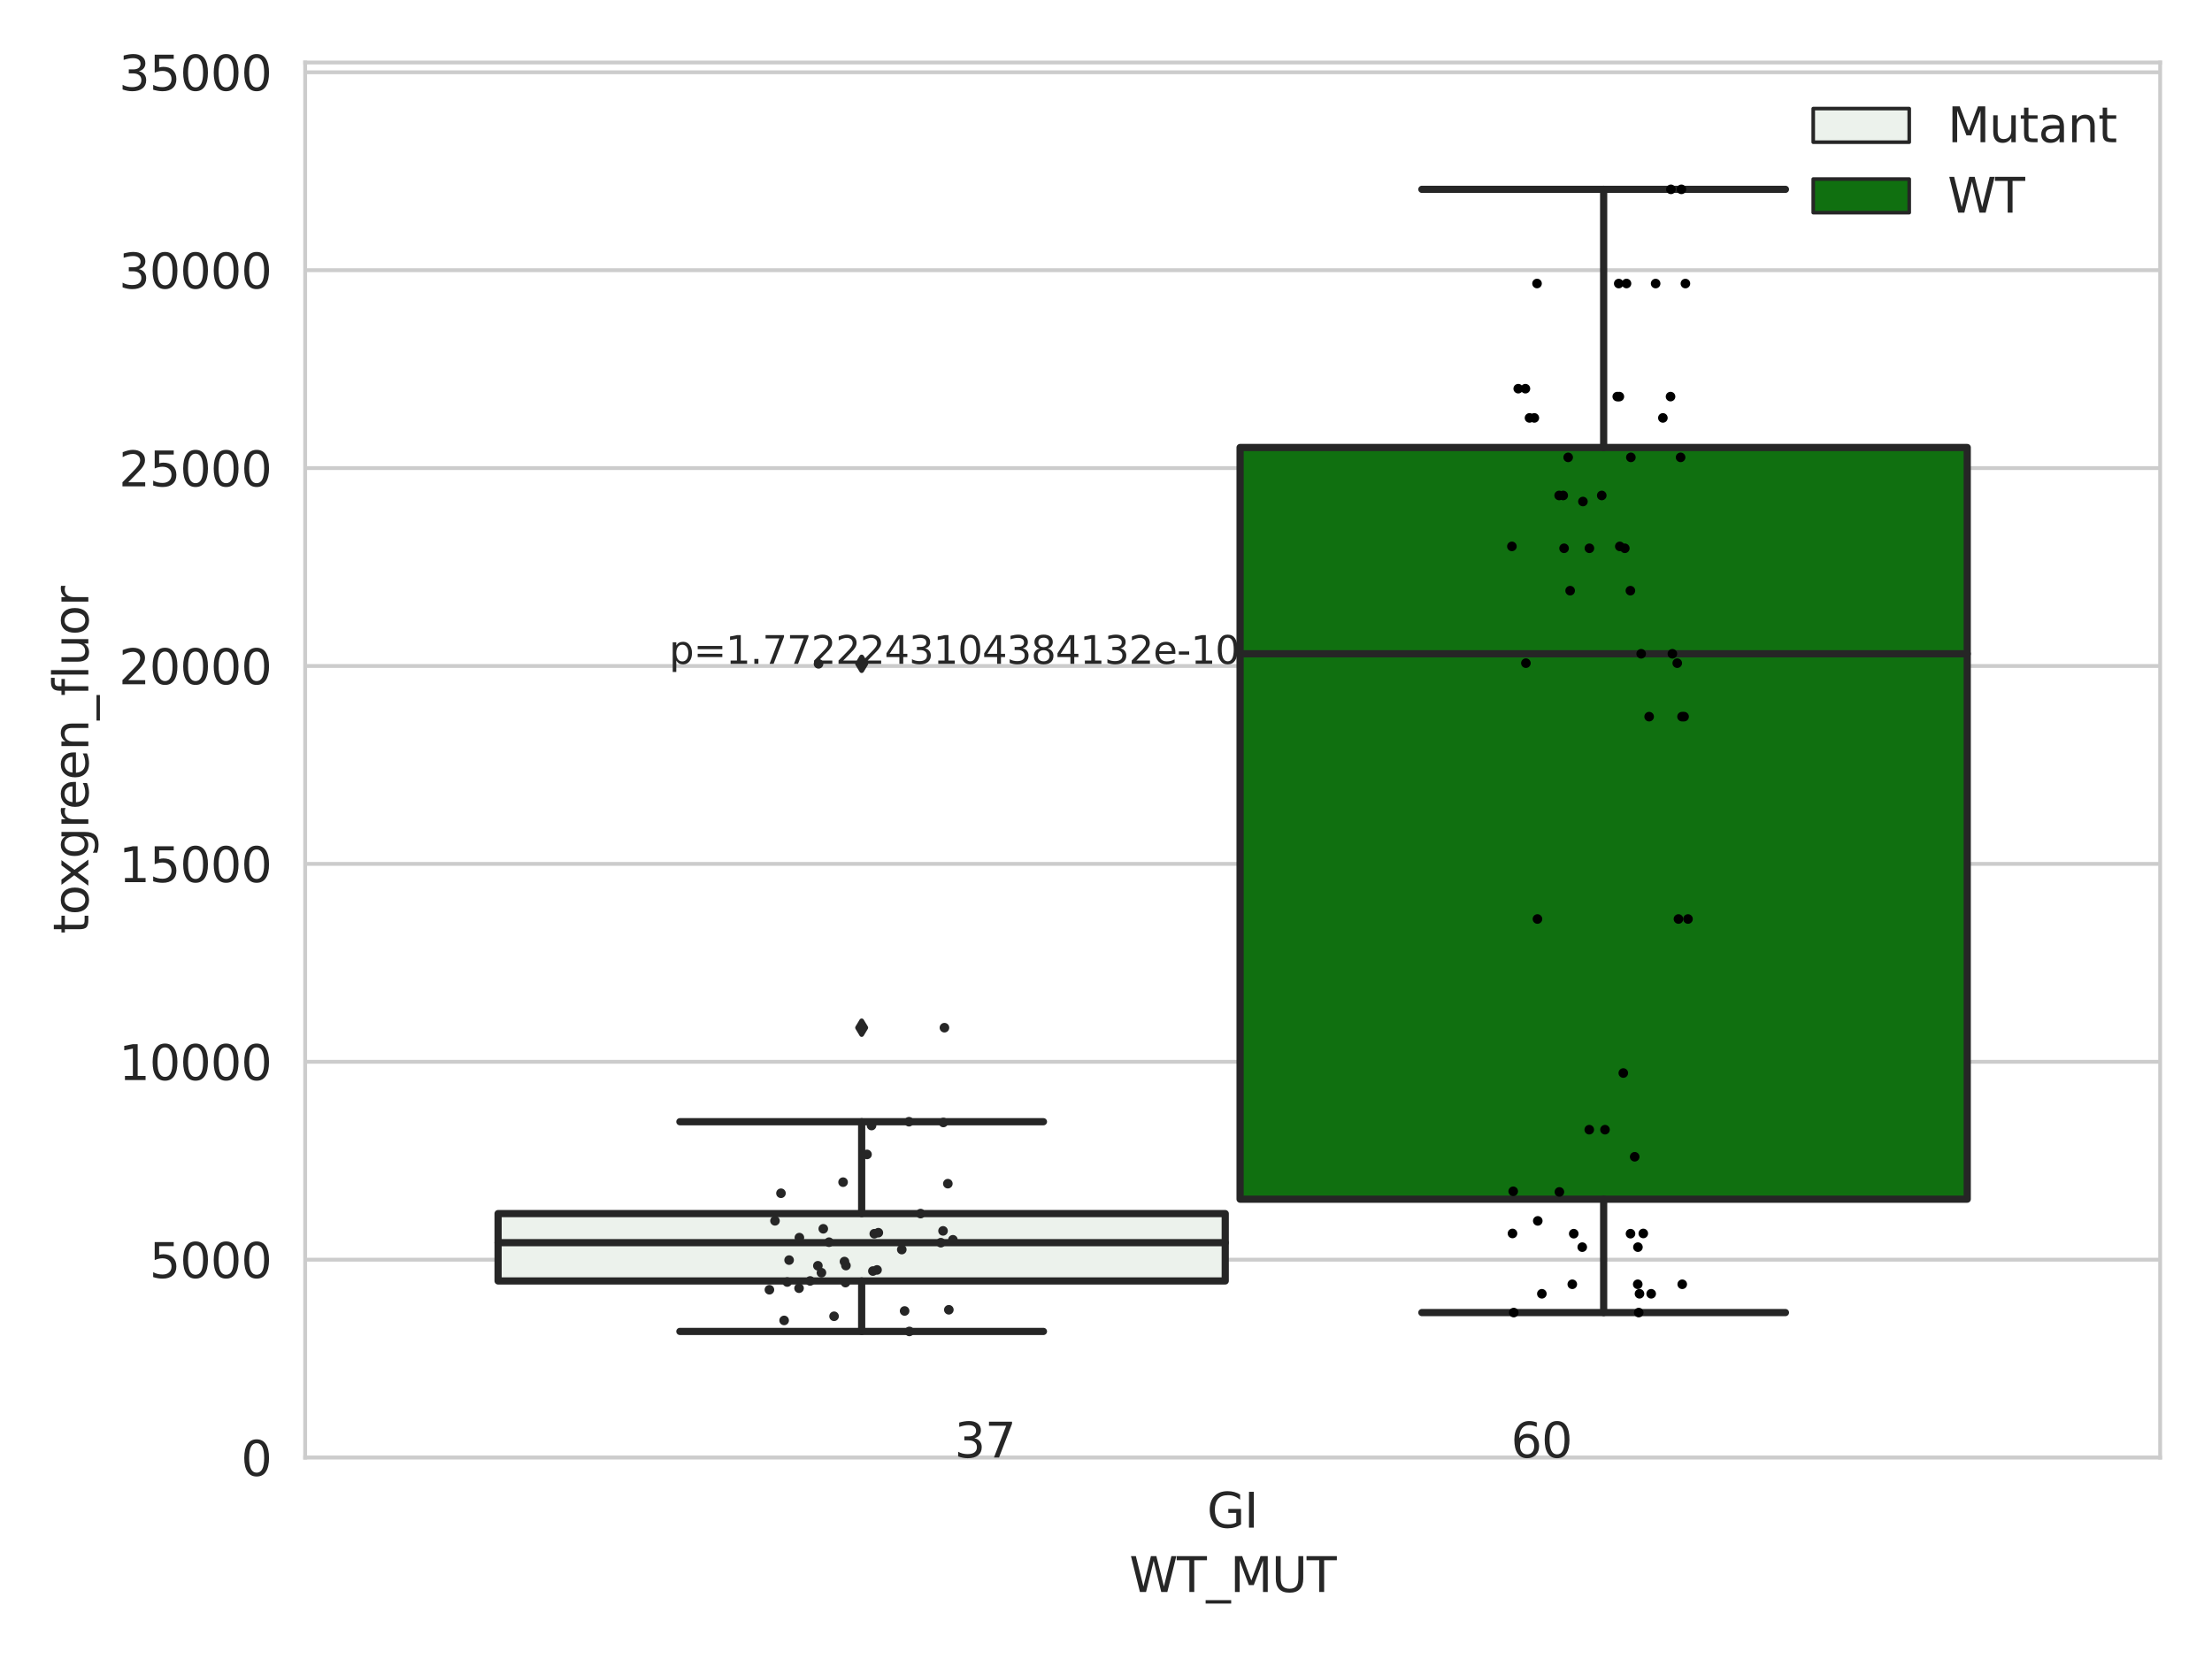 <?xml version="1.0" encoding="utf-8" standalone="no"?>
<!DOCTYPE svg PUBLIC "-//W3C//DTD SVG 1.1//EN"
  "http://www.w3.org/Graphics/SVG/1.1/DTD/svg11.dtd">
<svg xmlns:xlink="http://www.w3.org/1999/xlink" width="460.8pt" height="345.6pt" viewBox="0 0 460.8 345.6" xmlns="http://www.w3.org/2000/svg" version="1.1">
 <defs>
  <style type="text/css">*{stroke-linejoin: round; stroke-linecap: butt}</style>
 </defs>
 <g id="figure_1">
  <g id="patch_1">
   <path d="M 0 345.6 
L 460.8 345.6 
L 460.8 0 
L 0 0 
z
" style="fill: #ffffff"/>
  </g>
  <g id="axes_1">
   <g id="patch_2">
    <path d="M 63.571 303.64 
L 450 303.64 
L 450 13.022 
L 63.571 13.022 
z
" style="fill: #ffffff"/>
   </g>
   <g id="matplotlib.axis_1">
    <g id="xtick_1">
     <g id="text_1">
      <!-- GI -->
      <g style="fill: #262626" transform="translate(251.436 318.238)scale(0.1 -0.1)">
       <defs>
        <path id="DejaVuSans-47" d="M 3809 666 
L 3809 1919 
L 2778 1919 
L 2778 2438 
L 4434 2438 
L 4434 434 
Q 4069 175 3628 42 
Q 3188 -91 2688 -91 
Q 1594 -91 976 548 
Q 359 1188 359 2328 
Q 359 3472 976 4111 
Q 1594 4750 2688 4750 
Q 3144 4750 3555 4637 
Q 3966 4525 4313 4306 
L 4313 3634 
Q 3963 3931 3569 4081 
Q 3175 4231 2741 4231 
Q 1884 4231 1454 3753 
Q 1025 3275 1025 2328 
Q 1025 1384 1454 906 
Q 1884 428 2741 428 
Q 3075 428 3337 486 
Q 3600 544 3809 666 
z
" transform="scale(0.016)"/>
        <path id="DejaVuSans-49" d="M 628 4666 
L 1259 4666 
L 1259 0 
L 628 0 
L 628 4666 
z
" transform="scale(0.016)"/>
       </defs>
       <use xlink:href="#DejaVuSans-47"/>
       <use xlink:href="#DejaVuSans-49" x="77.49"/>
      </g>
     </g>
    </g>
    <g id="text_2">
     <!-- WT_MUT -->
     <g style="fill: #262626" transform="translate(235.261 331.638)scale(0.1 -0.1)">
      <defs>
       <path id="DejaVuSans-57" d="M 213 4666 
L 850 4666 
L 1831 722 
L 2809 4666 
L 3519 4666 
L 4500 722 
L 5478 4666 
L 6119 4666 
L 4947 0 
L 4153 0 
L 3169 4050 
L 2175 0 
L 1381 0 
L 213 4666 
z
" transform="scale(0.016)"/>
       <path id="DejaVuSans-54" d="M -19 4666 
L 3928 4666 
L 3928 4134 
L 2272 4134 
L 2272 0 
L 1638 0 
L 1638 4134 
L -19 4134 
L -19 4666 
z
" transform="scale(0.016)"/>
       <path id="DejaVuSans-5f" d="M 3263 -1063 
L 3263 -1509 
L -63 -1509 
L -63 -1063 
L 3263 -1063 
z
" transform="scale(0.016)"/>
       <path id="DejaVuSans-4d" d="M 628 4666 
L 1569 4666 
L 2759 1491 
L 3956 4666 
L 4897 4666 
L 4897 0 
L 4281 0 
L 4281 4097 
L 3078 897 
L 2444 897 
L 1241 4097 
L 1241 0 
L 628 0 
L 628 4666 
z
" transform="scale(0.016)"/>
       <path id="DejaVuSans-55" d="M 556 4666 
L 1191 4666 
L 1191 1831 
Q 1191 1081 1462 751 
Q 1734 422 2344 422 
Q 2950 422 3222 751 
Q 3494 1081 3494 1831 
L 3494 4666 
L 4128 4666 
L 4128 1753 
Q 4128 841 3676 375 
Q 3225 -91 2344 -91 
Q 1459 -91 1007 375 
Q 556 841 556 1753 
L 556 4666 
z
" transform="scale(0.016)"/>
      </defs>
      <use xlink:href="#DejaVuSans-57"/>
      <use xlink:href="#DejaVuSans-54" x="98.877"/>
      <use xlink:href="#DejaVuSans-5f" x="159.961"/>
      <use xlink:href="#DejaVuSans-4d" x="209.961"/>
      <use xlink:href="#DejaVuSans-55" x="296.24"/>
      <use xlink:href="#DejaVuSans-54" x="369.434"/>
     </g>
    </g>
   </g>
   <g id="matplotlib.axis_2">
    <g id="ytick_1">
     <g id="line2d_1">
      <path d="M 63.571 303.64 
L 450 303.64 
" clip-path="url(#p2f2315b48a)" style="fill: none; stroke: #cccccc; stroke-width: 0.8; stroke-linecap: round"/>
     </g>
     <g id="text_3">
      <!-- 0 -->
      <g style="fill: #262626" transform="translate(50.209 307.439)scale(0.1 -0.1)">
       <defs>
        <path id="DejaVuSans-30" d="M 2034 4250 
Q 1547 4250 1301 3770 
Q 1056 3291 1056 2328 
Q 1056 1369 1301 889 
Q 1547 409 2034 409 
Q 2525 409 2770 889 
Q 3016 1369 3016 2328 
Q 3016 3291 2770 3770 
Q 2525 4250 2034 4250 
z
M 2034 4750 
Q 2819 4750 3233 4129 
Q 3647 3509 3647 2328 
Q 3647 1150 3233 529 
Q 2819 -91 2034 -91 
Q 1250 -91 836 529 
Q 422 1150 422 2328 
Q 422 3509 836 4129 
Q 1250 4750 2034 4750 
z
" transform="scale(0.016)"/>
       </defs>
       <use xlink:href="#DejaVuSans-30"/>
      </g>
     </g>
    </g>
    <g id="ytick_2">
     <g id="line2d_2">
      <path d="M 63.571 262.414 
L 450 262.414 
" clip-path="url(#p2f2315b48a)" style="fill: none; stroke: #cccccc; stroke-width: 0.8; stroke-linecap: round"/>
     </g>
     <g id="text_4">
      <!-- 5000 -->
      <g style="fill: #262626" transform="translate(31.121 266.214)scale(0.1 -0.1)">
       <defs>
        <path id="DejaVuSans-35" d="M 691 4666 
L 3169 4666 
L 3169 4134 
L 1269 4134 
L 1269 2991 
Q 1406 3038 1543 3061 
Q 1681 3084 1819 3084 
Q 2600 3084 3056 2656 
Q 3513 2228 3513 1497 
Q 3513 744 3044 326 
Q 2575 -91 1722 -91 
Q 1428 -91 1123 -41 
Q 819 9 494 109 
L 494 744 
Q 775 591 1075 516 
Q 1375 441 1709 441 
Q 2250 441 2565 725 
Q 2881 1009 2881 1497 
Q 2881 1984 2565 2268 
Q 2250 2553 1709 2553 
Q 1456 2553 1204 2497 
Q 953 2441 691 2322 
L 691 4666 
z
" transform="scale(0.016)"/>
       </defs>
       <use xlink:href="#DejaVuSans-35"/>
       <use xlink:href="#DejaVuSans-30" x="63.623"/>
       <use xlink:href="#DejaVuSans-30" x="127.246"/>
       <use xlink:href="#DejaVuSans-30" x="190.869"/>
      </g>
     </g>
    </g>
    <g id="ytick_3">
     <g id="line2d_3">
      <path d="M 63.571 221.189 
L 450 221.189 
" clip-path="url(#p2f2315b48a)" style="fill: none; stroke: #cccccc; stroke-width: 0.8; stroke-linecap: round"/>
     </g>
     <g id="text_5">
      <!-- 10000 -->
      <g style="fill: #262626" transform="translate(24.759 224.988)scale(0.1 -0.1)">
       <defs>
        <path id="DejaVuSans-31" d="M 794 531 
L 1825 531 
L 1825 4091 
L 703 3866 
L 703 4441 
L 1819 4666 
L 2450 4666 
L 2450 531 
L 3481 531 
L 3481 0 
L 794 0 
L 794 531 
z
" transform="scale(0.016)"/>
       </defs>
       <use xlink:href="#DejaVuSans-31"/>
       <use xlink:href="#DejaVuSans-30" x="63.623"/>
       <use xlink:href="#DejaVuSans-30" x="127.246"/>
       <use xlink:href="#DejaVuSans-30" x="190.869"/>
       <use xlink:href="#DejaVuSans-30" x="254.492"/>
      </g>
     </g>
    </g>
    <g id="ytick_4">
     <g id="line2d_4">
      <path d="M 63.571 179.963 
L 450 179.963 
" clip-path="url(#p2f2315b48a)" style="fill: none; stroke: #cccccc; stroke-width: 0.8; stroke-linecap: round"/>
     </g>
     <g id="text_6">
      <!-- 15000 -->
      <g style="fill: #262626" transform="translate(24.759 183.762)scale(0.1 -0.1)">
       <use xlink:href="#DejaVuSans-31"/>
       <use xlink:href="#DejaVuSans-35" x="63.623"/>
       <use xlink:href="#DejaVuSans-30" x="127.246"/>
       <use xlink:href="#DejaVuSans-30" x="190.869"/>
       <use xlink:href="#DejaVuSans-30" x="254.492"/>
      </g>
     </g>
    </g>
    <g id="ytick_5">
     <g id="line2d_5">
      <path d="M 63.571 138.738 
L 450 138.738 
" clip-path="url(#p2f2315b48a)" style="fill: none; stroke: #cccccc; stroke-width: 0.8; stroke-linecap: round"/>
     </g>
     <g id="text_7">
      <!-- 20000 -->
      <g style="fill: #262626" transform="translate(24.759 142.537)scale(0.1 -0.1)">
       <defs>
        <path id="DejaVuSans-32" d="M 1228 531 
L 3431 531 
L 3431 0 
L 469 0 
L 469 531 
Q 828 903 1448 1529 
Q 2069 2156 2228 2338 
Q 2531 2678 2651 2914 
Q 2772 3150 2772 3378 
Q 2772 3750 2511 3984 
Q 2250 4219 1831 4219 
Q 1534 4219 1204 4116 
Q 875 4013 500 3803 
L 500 4441 
Q 881 4594 1212 4672 
Q 1544 4750 1819 4750 
Q 2544 4750 2975 4387 
Q 3406 4025 3406 3419 
Q 3406 3131 3298 2873 
Q 3191 2616 2906 2266 
Q 2828 2175 2409 1742 
Q 1991 1309 1228 531 
z
" transform="scale(0.016)"/>
       </defs>
       <use xlink:href="#DejaVuSans-32"/>
       <use xlink:href="#DejaVuSans-30" x="63.623"/>
       <use xlink:href="#DejaVuSans-30" x="127.246"/>
       <use xlink:href="#DejaVuSans-30" x="190.869"/>
       <use xlink:href="#DejaVuSans-30" x="254.492"/>
      </g>
     </g>
    </g>
    <g id="ytick_6">
     <g id="line2d_6">
      <path d="M 63.571 97.512 
L 450 97.512 
" clip-path="url(#p2f2315b48a)" style="fill: none; stroke: #cccccc; stroke-width: 0.8; stroke-linecap: round"/>
     </g>
     <g id="text_8">
      <!-- 25000 -->
      <g style="fill: #262626" transform="translate(24.759 101.311)scale(0.1 -0.1)">
       <use xlink:href="#DejaVuSans-32"/>
       <use xlink:href="#DejaVuSans-35" x="63.623"/>
       <use xlink:href="#DejaVuSans-30" x="127.246"/>
       <use xlink:href="#DejaVuSans-30" x="190.869"/>
       <use xlink:href="#DejaVuSans-30" x="254.492"/>
      </g>
     </g>
    </g>
    <g id="ytick_7">
     <g id="line2d_7">
      <path d="M 63.571 56.286 
L 450 56.286 
" clip-path="url(#p2f2315b48a)" style="fill: none; stroke: #cccccc; stroke-width: 0.8; stroke-linecap: round"/>
     </g>
     <g id="text_9">
      <!-- 30000 -->
      <g style="fill: #262626" transform="translate(24.759 60.085)scale(0.1 -0.1)">
       <defs>
        <path id="DejaVuSans-33" d="M 2597 2516 
Q 3050 2419 3304 2112 
Q 3559 1806 3559 1356 
Q 3559 666 3084 287 
Q 2609 -91 1734 -91 
Q 1441 -91 1130 -33 
Q 819 25 488 141 
L 488 750 
Q 750 597 1062 519 
Q 1375 441 1716 441 
Q 2309 441 2620 675 
Q 2931 909 2931 1356 
Q 2931 1769 2642 2001 
Q 2353 2234 1838 2234 
L 1294 2234 
L 1294 2753 
L 1863 2753 
Q 2328 2753 2575 2939 
Q 2822 3125 2822 3475 
Q 2822 3834 2567 4026 
Q 2313 4219 1838 4219 
Q 1578 4219 1281 4162 
Q 984 4106 628 3988 
L 628 4550 
Q 988 4650 1302 4700 
Q 1616 4750 1894 4750 
Q 2613 4750 3031 4423 
Q 3450 4097 3450 3541 
Q 3450 3153 3228 2886 
Q 3006 2619 2597 2516 
z
" transform="scale(0.016)"/>
       </defs>
       <use xlink:href="#DejaVuSans-33"/>
       <use xlink:href="#DejaVuSans-30" x="63.623"/>
       <use xlink:href="#DejaVuSans-30" x="127.246"/>
       <use xlink:href="#DejaVuSans-30" x="190.869"/>
       <use xlink:href="#DejaVuSans-30" x="254.492"/>
      </g>
     </g>
    </g>
    <g id="ytick_8">
     <g id="line2d_8">
      <path d="M 63.571 15.061 
L 450 15.061 
" clip-path="url(#p2f2315b48a)" style="fill: none; stroke: #cccccc; stroke-width: 0.8; stroke-linecap: round"/>
     </g>
     <g id="text_10">
      <!-- 35000 -->
      <g style="fill: #262626" transform="translate(24.759 18.86)scale(0.1 -0.1)">
       <use xlink:href="#DejaVuSans-33"/>
       <use xlink:href="#DejaVuSans-35" x="63.623"/>
       <use xlink:href="#DejaVuSans-30" x="127.246"/>
       <use xlink:href="#DejaVuSans-30" x="190.869"/>
       <use xlink:href="#DejaVuSans-30" x="254.492"/>
      </g>
     </g>
    </g>
    <g id="text_11">
     <!-- toxgreen_fluor -->
     <g style="fill: #262626" transform="translate(18.401 194.526)rotate(-90)scale(0.1 -0.1)">
      <defs>
       <path id="DejaVuSans-74" d="M 1172 4494 
L 1172 3500 
L 2356 3500 
L 2356 3053 
L 1172 3053 
L 1172 1153 
Q 1172 725 1289 603 
Q 1406 481 1766 481 
L 2356 481 
L 2356 0 
L 1766 0 
Q 1100 0 847 248 
Q 594 497 594 1153 
L 594 3053 
L 172 3053 
L 172 3500 
L 594 3500 
L 594 4494 
L 1172 4494 
z
" transform="scale(0.016)"/>
       <path id="DejaVuSans-6f" d="M 1959 3097 
Q 1497 3097 1228 2736 
Q 959 2375 959 1747 
Q 959 1119 1226 758 
Q 1494 397 1959 397 
Q 2419 397 2687 759 
Q 2956 1122 2956 1747 
Q 2956 2369 2687 2733 
Q 2419 3097 1959 3097 
z
M 1959 3584 
Q 2709 3584 3137 3096 
Q 3566 2609 3566 1747 
Q 3566 888 3137 398 
Q 2709 -91 1959 -91 
Q 1206 -91 779 398 
Q 353 888 353 1747 
Q 353 2609 779 3096 
Q 1206 3584 1959 3584 
z
" transform="scale(0.016)"/>
       <path id="DejaVuSans-78" d="M 3513 3500 
L 2247 1797 
L 3578 0 
L 2900 0 
L 1881 1375 
L 863 0 
L 184 0 
L 1544 1831 
L 300 3500 
L 978 3500 
L 1906 2253 
L 2834 3500 
L 3513 3500 
z
" transform="scale(0.016)"/>
       <path id="DejaVuSans-67" d="M 2906 1791 
Q 2906 2416 2648 2759 
Q 2391 3103 1925 3103 
Q 1463 3103 1205 2759 
Q 947 2416 947 1791 
Q 947 1169 1205 825 
Q 1463 481 1925 481 
Q 2391 481 2648 825 
Q 2906 1169 2906 1791 
z
M 3481 434 
Q 3481 -459 3084 -895 
Q 2688 -1331 1869 -1331 
Q 1566 -1331 1297 -1286 
Q 1028 -1241 775 -1147 
L 775 -588 
Q 1028 -725 1275 -790 
Q 1522 -856 1778 -856 
Q 2344 -856 2625 -561 
Q 2906 -266 2906 331 
L 2906 616 
Q 2728 306 2450 153 
Q 2172 0 1784 0 
Q 1141 0 747 490 
Q 353 981 353 1791 
Q 353 2603 747 3093 
Q 1141 3584 1784 3584 
Q 2172 3584 2450 3431 
Q 2728 3278 2906 2969 
L 2906 3500 
L 3481 3500 
L 3481 434 
z
" transform="scale(0.016)"/>
       <path id="DejaVuSans-72" d="M 2631 2963 
Q 2534 3019 2420 3045 
Q 2306 3072 2169 3072 
Q 1681 3072 1420 2755 
Q 1159 2438 1159 1844 
L 1159 0 
L 581 0 
L 581 3500 
L 1159 3500 
L 1159 2956 
Q 1341 3275 1631 3429 
Q 1922 3584 2338 3584 
Q 2397 3584 2469 3576 
Q 2541 3569 2628 3553 
L 2631 2963 
z
" transform="scale(0.016)"/>
       <path id="DejaVuSans-65" d="M 3597 1894 
L 3597 1613 
L 953 1613 
Q 991 1019 1311 708 
Q 1631 397 2203 397 
Q 2534 397 2845 478 
Q 3156 559 3463 722 
L 3463 178 
Q 3153 47 2828 -22 
Q 2503 -91 2169 -91 
Q 1331 -91 842 396 
Q 353 884 353 1716 
Q 353 2575 817 3079 
Q 1281 3584 2069 3584 
Q 2775 3584 3186 3129 
Q 3597 2675 3597 1894 
z
M 3022 2063 
Q 3016 2534 2758 2815 
Q 2500 3097 2075 3097 
Q 1594 3097 1305 2825 
Q 1016 2553 972 2059 
L 3022 2063 
z
" transform="scale(0.016)"/>
       <path id="DejaVuSans-6e" d="M 3513 2113 
L 3513 0 
L 2938 0 
L 2938 2094 
Q 2938 2591 2744 2837 
Q 2550 3084 2163 3084 
Q 1697 3084 1428 2787 
Q 1159 2491 1159 1978 
L 1159 0 
L 581 0 
L 581 3500 
L 1159 3500 
L 1159 2956 
Q 1366 3272 1645 3428 
Q 1925 3584 2291 3584 
Q 2894 3584 3203 3211 
Q 3513 2838 3513 2113 
z
" transform="scale(0.016)"/>
       <path id="DejaVuSans-66" d="M 2375 4863 
L 2375 4384 
L 1825 4384 
Q 1516 4384 1395 4259 
Q 1275 4134 1275 3809 
L 1275 3500 
L 2222 3500 
L 2222 3053 
L 1275 3053 
L 1275 0 
L 697 0 
L 697 3053 
L 147 3053 
L 147 3500 
L 697 3500 
L 697 3744 
Q 697 4328 969 4595 
Q 1241 4863 1831 4863 
L 2375 4863 
z
" transform="scale(0.016)"/>
       <path id="DejaVuSans-6c" d="M 603 4863 
L 1178 4863 
L 1178 0 
L 603 0 
L 603 4863 
z
" transform="scale(0.016)"/>
       <path id="DejaVuSans-75" d="M 544 1381 
L 544 3500 
L 1119 3500 
L 1119 1403 
Q 1119 906 1312 657 
Q 1506 409 1894 409 
Q 2359 409 2629 706 
Q 2900 1003 2900 1516 
L 2900 3500 
L 3475 3500 
L 3475 0 
L 2900 0 
L 2900 538 
Q 2691 219 2414 64 
Q 2138 -91 1772 -91 
Q 1169 -91 856 284 
Q 544 659 544 1381 
z
M 1991 3584 
L 1991 3584 
z
" transform="scale(0.016)"/>
      </defs>
      <use xlink:href="#DejaVuSans-74"/>
      <use xlink:href="#DejaVuSans-6f" x="39.209"/>
      <use xlink:href="#DejaVuSans-78" x="97.266"/>
      <use xlink:href="#DejaVuSans-67" x="156.445"/>
      <use xlink:href="#DejaVuSans-72" x="219.922"/>
      <use xlink:href="#DejaVuSans-65" x="258.785"/>
      <use xlink:href="#DejaVuSans-65" x="320.309"/>
      <use xlink:href="#DejaVuSans-6e" x="381.832"/>
      <use xlink:href="#DejaVuSans-5f" x="445.211"/>
      <use xlink:href="#DejaVuSans-66" x="495.211"/>
      <use xlink:href="#DejaVuSans-6c" x="530.416"/>
      <use xlink:href="#DejaVuSans-75" x="558.199"/>
      <use xlink:href="#DejaVuSans-6f" x="621.578"/>
      <use xlink:href="#DejaVuSans-72" x="682.76"/>
     </g>
    </g>
   </g>
   <g id="patch_3">
    <path d="M 103.76 266.843 
L 255.24 266.843 
L 255.24 252.816 
L 103.76 252.816 
L 103.76 266.843 
z
" clip-path="url(#p2f2315b48a)" style="fill: #ecf2ec; stroke: #262626; stroke-width: 1.5; stroke-linejoin: miter"/>
   </g>
   <g id="patch_4">
    <path d="M 258.331 249.81 
L 409.811 249.81 
L 409.811 93.221 
L 258.331 93.221 
L 258.331 249.81 
z
" clip-path="url(#p2f2315b48a)" style="fill: #107010; stroke: #262626; stroke-width: 1.5; stroke-linejoin: miter"/>
   </g>
   <g id="patch_5">
    <path d="M 256.786 303.64 
L 256.786 303.64 
L 256.786 303.64 
L 256.786 303.64 
z
" clip-path="url(#p2f2315b48a)" style="fill: #ecf2ec; stroke: #262626; stroke-width: 0.75; stroke-linejoin: miter"/>
   </g>
   <g id="patch_6">
    <path d="M 256.786 303.64 
L 256.786 303.64 
L 256.786 303.64 
L 256.786 303.64 
z
" clip-path="url(#p2f2315b48a)" style="fill: #107010; stroke: #262626; stroke-width: 0.75; stroke-linejoin: miter"/>
   </g>
   <g id="PathCollection_1"/>
   <g id="PathCollection_2"/>
   <g id="line2d_9">
    <path d="M 179.5 266.843 
L 179.5 277.363 
" clip-path="url(#p2f2315b48a)" style="fill: none; stroke: #262626; stroke-width: 1.5; stroke-linecap: round"/>
   </g>
   <g id="line2d_10">
    <path d="M 179.5 252.816 
L 179.5 233.675 
" clip-path="url(#p2f2315b48a)" style="fill: none; stroke: #262626; stroke-width: 1.5; stroke-linecap: round"/>
   </g>
   <g id="line2d_11">
    <path d="M 141.63 277.363 
L 217.37 277.363 
" clip-path="url(#p2f2315b48a)" style="fill: none; stroke: #262626; stroke-width: 1.5; stroke-linecap: round"/>
   </g>
   <g id="line2d_12">
    <path d="M 141.63 233.675 
L 217.37 233.675 
" clip-path="url(#p2f2315b48a)" style="fill: none; stroke: #262626; stroke-width: 1.5; stroke-linecap: round"/>
   </g>
   <g id="line2d_13">
    <defs>
     <path id="mf0d1176be3" d="M -0 1.414 
L 0.849 0 
L 0 -1.414 
L -0.849 -0 
z
" style="stroke: #262626; stroke-linejoin: miter"/>
    </defs>
    <g clip-path="url(#p2f2315b48a)">
     <use xlink:href="#mf0d1176be3" x="179.5" y="214.086" style="fill: #262626; stroke: #262626; stroke-linejoin: miter"/>
     <use xlink:href="#mf0d1176be3" x="179.5" y="138.283" style="fill: #262626; stroke: #262626; stroke-linejoin: miter"/>
    </g>
   </g>
   <g id="line2d_14">
    <path d="M 334.071 249.81 
L 334.071 273.432 
" clip-path="url(#p2f2315b48a)" style="fill: none; stroke: #262626; stroke-width: 1.5; stroke-linecap: round"/>
   </g>
   <g id="line2d_15">
    <path d="M 334.071 93.221 
L 334.071 39.442 
" clip-path="url(#p2f2315b48a)" style="fill: none; stroke: #262626; stroke-width: 1.5; stroke-linecap: round"/>
   </g>
   <g id="line2d_16">
    <path d="M 296.201 273.432 
L 371.941 273.432 
" clip-path="url(#p2f2315b48a)" style="fill: none; stroke: #262626; stroke-width: 1.5; stroke-linecap: round"/>
   </g>
   <g id="line2d_17">
    <path d="M 296.201 39.442 
L 371.941 39.442 
" clip-path="url(#p2f2315b48a)" style="fill: none; stroke: #262626; stroke-width: 1.5; stroke-linecap: round"/>
   </g>
   <g id="line2d_18"/>
   <g id="line2d_19">
    <path d="M 103.76 258.875 
L 255.24 258.875 
" clip-path="url(#p2f2315b48a)" style="fill: none; stroke: #262626; stroke-width: 1.5; stroke-linecap: round"/>
   </g>
   <g id="line2d_20">
    <path d="M 258.331 136.194 
L 409.811 136.194 
" clip-path="url(#p2f2315b48a)" style="fill: none; stroke: #262626; stroke-width: 1.5; stroke-linecap: round"/>
   </g>
   <g id="patch_7">
    <path d="M 63.571 303.64 
L 63.571 13.022 
" style="fill: none; stroke: #cccccc; stroke-width: 0.8; stroke-linejoin: miter; stroke-linecap: square"/>
   </g>
   <g id="patch_8">
    <path d="M 450 303.64 
L 450 13.022 
" style="fill: none; stroke: #cccccc; stroke-width: 0.8; stroke-linejoin: miter; stroke-linecap: square"/>
   </g>
   <g id="patch_9">
    <path d="M 63.571 303.64 
L 450 303.64 
" style="fill: none; stroke: #cccccc; stroke-width: 0.8; stroke-linejoin: miter; stroke-linecap: square"/>
   </g>
   <g id="patch_10">
    <path d="M 63.571 13.022 
L 450 13.022 
" style="fill: none; stroke: #cccccc; stroke-width: 0.8; stroke-linejoin: miter; stroke-linecap: square"/>
   </g>
   <g id="PathCollection_3">
    <defs>
     <path id="C0_0_e0c29e6cb7" d="M 0 1 
C 0.265 1 0.52 0.895 0.707 0.707 
C 0.895 0.52 1 0.265 1 -0 
C 1 -0.265 0.895 -0.52 0.707 -0.707 
C 0.52 -0.895 0.265 -1 0 -1 
C -0.265 -1 -0.52 -0.895 -0.707 -0.707 
C -0.895 -0.52 -1 -0.265 -1 0 
C -1 0.265 -0.895 0.52 -0.707 0.707 
C -0.52 0.895 -0.265 1 0 1 
z
"/>
    </defs>
    <g clip-path="url(#p2f2315b48a)">
     <use xlink:href="#C0_0_e0c29e6cb7" x="195.991" y="258.875" style="fill: #262626"/>
    </g>
    <g clip-path="url(#p2f2315b48a)">
     <use xlink:href="#C0_0_e0c29e6cb7" x="162.691" y="248.577" style="fill: #262626"/>
    </g>
    <g clip-path="url(#p2f2315b48a)">
     <use xlink:href="#C0_0_e0c29e6cb7" x="196.519" y="233.83" style="fill: #262626"/>
    </g>
    <g clip-path="url(#p2f2315b48a)">
     <use xlink:href="#C0_0_e0c29e6cb7" x="181.559" y="234.471" style="fill: #262626"/>
    </g>
    <g clip-path="url(#p2f2315b48a)">
     <use xlink:href="#C0_0_e0c29e6cb7" x="189.437" y="277.363" style="fill: #262626"/>
    </g>
    <g clip-path="url(#p2f2315b48a)">
     <use xlink:href="#C0_0_e0c29e6cb7" x="170.377" y="263.679" style="fill: #262626"/>
    </g>
    <g clip-path="url(#p2f2315b48a)">
     <use xlink:href="#C0_0_e0c29e6cb7" x="191.778" y="252.816" style="fill: #262626"/>
    </g>
    <g clip-path="url(#p2f2315b48a)">
     <use xlink:href="#C0_0_e0c29e6cb7" x="176.226" y="263.641" style="fill: #262626"/>
    </g>
    <g clip-path="url(#p2f2315b48a)">
     <use xlink:href="#C0_0_e0c29e6cb7" x="166.457" y="268.354" style="fill: #262626"/>
    </g>
    <g clip-path="url(#p2f2315b48a)">
     <use xlink:href="#C0_0_e0c29e6cb7" x="197.661" y="272.851" style="fill: #262626"/>
    </g>
    <g clip-path="url(#p2f2315b48a)">
     <use xlink:href="#C0_0_e0c29e6cb7" x="181.839" y="264.782" style="fill: #262626"/>
    </g>
    <g clip-path="url(#p2f2315b48a)">
     <use xlink:href="#C0_0_e0c29e6cb7" x="196.452" y="256.415" style="fill: #262626"/>
    </g>
    <g clip-path="url(#p2f2315b48a)">
     <use xlink:href="#C0_0_e0c29e6cb7" x="182.703" y="264.546" style="fill: #262626"/>
    </g>
    <g clip-path="url(#p2f2315b48a)">
     <use xlink:href="#C0_0_e0c29e6cb7" x="196.745" y="214.086" style="fill: #262626"/>
    </g>
    <g clip-path="url(#p2f2315b48a)">
     <use xlink:href="#C0_0_e0c29e6cb7" x="168.769" y="266.843" style="fill: #262626"/>
    </g>
    <g clip-path="url(#p2f2315b48a)">
     <use xlink:href="#C0_0_e0c29e6cb7" x="187.857" y="260.31" style="fill: #262626"/>
    </g>
    <g clip-path="url(#p2f2315b48a)">
     <use xlink:href="#C0_0_e0c29e6cb7" x="160.282" y="268.678" style="fill: #262626"/>
    </g>
    <g clip-path="url(#p2f2315b48a)">
     <use xlink:href="#C0_0_e0c29e6cb7" x="198.506" y="258.269" style="fill: #262626"/>
    </g>
    <g clip-path="url(#p2f2315b48a)">
     <use xlink:href="#C0_0_e0c29e6cb7" x="188.448" y="273.098" style="fill: #262626"/>
    </g>
    <g clip-path="url(#p2f2315b48a)">
     <use xlink:href="#C0_0_e0c29e6cb7" x="180.618" y="240.487" style="fill: #262626"/>
    </g>
    <g clip-path="url(#p2f2315b48a)">
     <use xlink:href="#C0_0_e0c29e6cb7" x="173.752" y="274.203" style="fill: #262626"/>
    </g>
    <g clip-path="url(#p2f2315b48a)">
     <use xlink:href="#C0_0_e0c29e6cb7" x="197.453" y="246.58" style="fill: #262626"/>
    </g>
    <g clip-path="url(#p2f2315b48a)">
     <use xlink:href="#C0_0_e0c29e6cb7" x="182.975" y="256.793" style="fill: #262626"/>
    </g>
    <g clip-path="url(#p2f2315b48a)">
     <use xlink:href="#C0_0_e0c29e6cb7" x="182.128" y="257.01" style="fill: #262626"/>
    </g>
    <g clip-path="url(#p2f2315b48a)">
     <use xlink:href="#C0_0_e0c29e6cb7" x="164.386" y="262.502" style="fill: #262626"/>
    </g>
    <g clip-path="url(#p2f2315b48a)">
     <use xlink:href="#C0_0_e0c29e6cb7" x="171.504" y="255.979" style="fill: #262626"/>
    </g>
    <g clip-path="url(#p2f2315b48a)">
     <use xlink:href="#C0_0_e0c29e6cb7" x="175.63" y="246.266" style="fill: #262626"/>
    </g>
    <g clip-path="url(#p2f2315b48a)">
     <use xlink:href="#C0_0_e0c29e6cb7" x="166.525" y="257.817" style="fill: #262626"/>
    </g>
    <g clip-path="url(#p2f2315b48a)">
     <use xlink:href="#C0_0_e0c29e6cb7" x="163.993" y="267.067" style="fill: #262626"/>
    </g>
    <g clip-path="url(#p2f2315b48a)">
     <use xlink:href="#C0_0_e0c29e6cb7" x="171.122" y="265.13" style="fill: #262626"/>
    </g>
    <g clip-path="url(#p2f2315b48a)">
     <use xlink:href="#C0_0_e0c29e6cb7" x="189.36" y="233.675" style="fill: #262626"/>
    </g>
    <g clip-path="url(#p2f2315b48a)">
     <use xlink:href="#C0_0_e0c29e6cb7" x="176.129" y="267.188" style="fill: #262626"/>
    </g>
    <g clip-path="url(#p2f2315b48a)">
     <use xlink:href="#C0_0_e0c29e6cb7" x="170.516" y="138.283" style="fill: #262626"/>
    </g>
    <g clip-path="url(#p2f2315b48a)">
     <use xlink:href="#C0_0_e0c29e6cb7" x="161.444" y="254.319" style="fill: #262626"/>
    </g>
    <g clip-path="url(#p2f2315b48a)">
     <use xlink:href="#C0_0_e0c29e6cb7" x="163.349" y="275.068" style="fill: #262626"/>
    </g>
    <g clip-path="url(#p2f2315b48a)">
     <use xlink:href="#C0_0_e0c29e6cb7" x="175.919" y="262.807" style="fill: #262626"/>
    </g>
    <g clip-path="url(#p2f2315b48a)">
     <use xlink:href="#C0_0_e0c29e6cb7" x="172.697" y="258.771" style="fill: #262626"/>
    </g>
   </g>
   <g id="PathCollection_4">
    <defs>
     <path id="C1_0_41c3fabdf9" d="M 0 1 
C 0.265 1 0.52 0.895 0.707 0.707 
C 0.895 0.52 1 0.265 1 -0 
C 1 -0.265 0.895 -0.52 0.707 -0.707 
C 0.52 -0.895 0.265 -1 0 -1 
C -0.265 -1 -0.52 -0.895 -0.707 -0.707 
C -0.895 -0.52 -1 -0.265 -1 0 
C -1 0.265 -0.895 0.52 -0.707 0.707 
C -0.52 0.895 -0.265 1 0 1 
z
"/>
    </defs>
    <g clip-path="url(#p2f2315b48a)">
     <use xlink:href="#C1_0_41c3fabdf9" x="315.228" y="248.17"/>
    </g>
    <g clip-path="url(#p2f2315b48a)">
     <use xlink:href="#C1_0_41c3fabdf9" x="343.547" y="149.289"/>
    </g>
    <g clip-path="url(#p2f2315b48a)">
     <use xlink:href="#C1_0_41c3fabdf9" x="341.21" y="259.802"/>
    </g>
    <g clip-path="url(#p2f2315b48a)">
     <use xlink:href="#C1_0_41c3fabdf9" x="341.172" y="267.537"/>
    </g>
    <g clip-path="url(#p2f2315b48a)">
     <use xlink:href="#C1_0_41c3fabdf9" x="341.378" y="273.432"/>
    </g>
    <g clip-path="url(#p2f2315b48a)">
     <use xlink:href="#C1_0_41c3fabdf9" x="350.395" y="149.289"/>
    </g>
    <g clip-path="url(#p2f2315b48a)">
     <use xlink:href="#C1_0_41c3fabdf9" x="327.089" y="123.047"/>
    </g>
    <g clip-path="url(#p2f2315b48a)">
     <use xlink:href="#C1_0_41c3fabdf9" x="348.081" y="39.442"/>
    </g>
    <g clip-path="url(#p2f2315b48a)">
     <use xlink:href="#C1_0_41c3fabdf9" x="342.326" y="256.952"/>
    </g>
    <g clip-path="url(#p2f2315b48a)">
     <use xlink:href="#C1_0_41c3fabdf9" x="346.409" y="87.059"/>
    </g>
    <g clip-path="url(#p2f2315b48a)">
     <use xlink:href="#C1_0_41c3fabdf9" x="337.341" y="82.617"/>
    </g>
    <g clip-path="url(#p2f2315b48a)">
     <use xlink:href="#C1_0_41c3fabdf9" x="338.48" y="114.218"/>
    </g>
    <g clip-path="url(#p2f2315b48a)">
     <use xlink:href="#C1_0_41c3fabdf9" x="316.278" y="80.967"/>
    </g>
    <g clip-path="url(#p2f2315b48a)">
     <use xlink:href="#C1_0_41c3fabdf9" x="339.666" y="256.999"/>
    </g>
    <g clip-path="url(#p2f2315b48a)">
     <use xlink:href="#C1_0_41c3fabdf9" x="338.829" y="59.06"/>
    </g>
    <g clip-path="url(#p2f2315b48a)">
     <use xlink:href="#C1_0_41c3fabdf9" x="325.646" y="103.214"/>
    </g>
    <g clip-path="url(#p2f2315b48a)">
     <use xlink:href="#C1_0_41c3fabdf9" x="329.752" y="104.477"/>
    </g>
    <g clip-path="url(#p2f2315b48a)">
     <use xlink:href="#C1_0_41c3fabdf9" x="331.073" y="235.334"/>
    </g>
    <g clip-path="url(#p2f2315b48a)">
     <use xlink:href="#C1_0_41c3fabdf9" x="327.537" y="267.537"/>
    </g>
    <g clip-path="url(#p2f2315b48a)">
     <use xlink:href="#C1_0_41c3fabdf9" x="339.639" y="123.047"/>
    </g>
    <g clip-path="url(#p2f2315b48a)">
     <use xlink:href="#C1_0_41c3fabdf9" x="350.1" y="95.275"/>
    </g>
    <g clip-path="url(#p2f2315b48a)">
     <use xlink:href="#C1_0_41c3fabdf9" x="317.873" y="138.147"/>
    </g>
    <g clip-path="url(#p2f2315b48a)">
     <use xlink:href="#C1_0_41c3fabdf9" x="324.849" y="248.303"/>
    </g>
    <g clip-path="url(#p2f2315b48a)">
     <use xlink:href="#C1_0_41c3fabdf9" x="331.103" y="114.218"/>
    </g>
    <g clip-path="url(#p2f2315b48a)">
     <use xlink:href="#C1_0_41c3fabdf9" x="339.74" y="95.275"/>
    </g>
    <g clip-path="url(#p2f2315b48a)">
     <use xlink:href="#C1_0_41c3fabdf9" x="315.081" y="256.952"/>
    </g>
    <g clip-path="url(#p2f2315b48a)">
     <use xlink:href="#C1_0_41c3fabdf9" x="336.906" y="82.617"/>
    </g>
    <g clip-path="url(#p2f2315b48a)">
     <use xlink:href="#C1_0_41c3fabdf9" x="341.538" y="269.518"/>
    </g>
    <g clip-path="url(#p2f2315b48a)">
     <use xlink:href="#C1_0_41c3fabdf9" x="320.191" y="59.06"/>
    </g>
    <g clip-path="url(#p2f2315b48a)">
     <use xlink:href="#C1_0_41c3fabdf9" x="320.281" y="191.445"/>
    </g>
    <g clip-path="url(#p2f2315b48a)">
     <use xlink:href="#C1_0_41c3fabdf9" x="314.956" y="113.822"/>
    </g>
    <g clip-path="url(#p2f2315b48a)">
     <use xlink:href="#C1_0_41c3fabdf9" x="333.673" y="103.214"/>
    </g>
    <g clip-path="url(#p2f2315b48a)">
     <use xlink:href="#C1_0_41c3fabdf9" x="338.163" y="223.532"/>
    </g>
    <g clip-path="url(#p2f2315b48a)">
     <use xlink:href="#C1_0_41c3fabdf9" x="326.678" y="95.275"/>
    </g>
    <g clip-path="url(#p2f2315b48a)">
     <use xlink:href="#C1_0_41c3fabdf9" x="317.772" y="80.967"/>
    </g>
    <g clip-path="url(#p2f2315b48a)">
     <use xlink:href="#C1_0_41c3fabdf9" x="351.103" y="59.069"/>
    </g>
    <g clip-path="url(#p2f2315b48a)">
     <use xlink:href="#C1_0_41c3fabdf9" x="320.346" y="254.332"/>
    </g>
    <g clip-path="url(#p2f2315b48a)">
     <use xlink:href="#C1_0_41c3fabdf9" x="344.899" y="59.069"/>
    </g>
    <g clip-path="url(#p2f2315b48a)">
     <use xlink:href="#C1_0_41c3fabdf9" x="327.84" y="256.999"/>
    </g>
    <g clip-path="url(#p2f2315b48a)">
     <use xlink:href="#C1_0_41c3fabdf9" x="350.44" y="267.537"/>
    </g>
    <g clip-path="url(#p2f2315b48a)">
     <use xlink:href="#C1_0_41c3fabdf9" x="334.35" y="235.334"/>
    </g>
    <g clip-path="url(#p2f2315b48a)">
     <use xlink:href="#C1_0_41c3fabdf9" x="350.266" y="39.442"/>
    </g>
    <g clip-path="url(#p2f2315b48a)">
     <use xlink:href="#C1_0_41c3fabdf9" x="324.797" y="103.214"/>
    </g>
    <g clip-path="url(#p2f2315b48a)">
     <use xlink:href="#C1_0_41c3fabdf9" x="348.387" y="136.194"/>
    </g>
    <g clip-path="url(#p2f2315b48a)">
     <use xlink:href="#C1_0_41c3fabdf9" x="340.535" y="240.976"/>
    </g>
    <g clip-path="url(#p2f2315b48a)">
     <use xlink:href="#C1_0_41c3fabdf9" x="329.61" y="259.802"/>
    </g>
    <g clip-path="url(#p2f2315b48a)">
     <use xlink:href="#C1_0_41c3fabdf9" x="325.825" y="114.218"/>
    </g>
    <g clip-path="url(#p2f2315b48a)">
     <use xlink:href="#C1_0_41c3fabdf9" x="337.435" y="113.822"/>
    </g>
    <g clip-path="url(#p2f2315b48a)">
     <use xlink:href="#C1_0_41c3fabdf9" x="321.197" y="269.518"/>
    </g>
    <g clip-path="url(#p2f2315b48a)">
     <use xlink:href="#C1_0_41c3fabdf9" x="350.826" y="149.289"/>
    </g>
    <g clip-path="url(#p2f2315b48a)">
     <use xlink:href="#C1_0_41c3fabdf9" x="349.656" y="191.445"/>
    </g>
    <g clip-path="url(#p2f2315b48a)">
     <use xlink:href="#C1_0_41c3fabdf9" x="337.214" y="59.069"/>
    </g>
    <g clip-path="url(#p2f2315b48a)">
     <use xlink:href="#C1_0_41c3fabdf9" x="343.972" y="269.518"/>
    </g>
    <g clip-path="url(#p2f2315b48a)">
     <use xlink:href="#C1_0_41c3fabdf9" x="318.628" y="87.059"/>
    </g>
    <g clip-path="url(#p2f2315b48a)">
     <use xlink:href="#C1_0_41c3fabdf9" x="315.341" y="273.432"/>
    </g>
    <g clip-path="url(#p2f2315b48a)">
     <use xlink:href="#C1_0_41c3fabdf9" x="349.402" y="138.147"/>
    </g>
    <g clip-path="url(#p2f2315b48a)">
     <use xlink:href="#C1_0_41c3fabdf9" x="351.643" y="191.445"/>
    </g>
    <g clip-path="url(#p2f2315b48a)">
     <use xlink:href="#C1_0_41c3fabdf9" x="341.886" y="136.194"/>
    </g>
    <g clip-path="url(#p2f2315b48a)">
     <use xlink:href="#C1_0_41c3fabdf9" x="319.63" y="87.059"/>
    </g>
    <g clip-path="url(#p2f2315b48a)">
     <use xlink:href="#C1_0_41c3fabdf9" x="348.004" y="82.617"/>
    </g>
   </g>
   <g id="text_12">
    <!-- 37 -->
    <g style="fill: #262626" transform="translate(198.821 303.626)scale(0.1 -0.1)">
     <defs>
      <path id="DejaVuSans-37" d="M 525 4666 
L 3525 4666 
L 3525 4397 
L 1831 0 
L 1172 0 
L 2766 4134 
L 525 4134 
L 525 4666 
z
" transform="scale(0.016)"/>
     </defs>
     <use xlink:href="#DejaVuSans-33"/>
     <use xlink:href="#DejaVuSans-37" x="63.623"/>
    </g>
   </g>
   <g id="text_13">
    <!-- p=1.7722243104384132e-10 -->
    <g style="fill: #262626" transform="translate(139.399 138.283)scale(0.08 -0.08)">
     <defs>
      <path id="DejaVuSans-70" d="M 1159 525 
L 1159 -1331 
L 581 -1331 
L 581 3500 
L 1159 3500 
L 1159 2969 
Q 1341 3281 1617 3432 
Q 1894 3584 2278 3584 
Q 2916 3584 3314 3078 
Q 3713 2572 3713 1747 
Q 3713 922 3314 415 
Q 2916 -91 2278 -91 
Q 1894 -91 1617 61 
Q 1341 213 1159 525 
z
M 3116 1747 
Q 3116 2381 2855 2742 
Q 2594 3103 2138 3103 
Q 1681 3103 1420 2742 
Q 1159 2381 1159 1747 
Q 1159 1113 1420 752 
Q 1681 391 2138 391 
Q 2594 391 2855 752 
Q 3116 1113 3116 1747 
z
" transform="scale(0.016)"/>
      <path id="DejaVuSans-3d" d="M 678 2906 
L 4684 2906 
L 4684 2381 
L 678 2381 
L 678 2906 
z
M 678 1631 
L 4684 1631 
L 4684 1100 
L 678 1100 
L 678 1631 
z
" transform="scale(0.016)"/>
      <path id="DejaVuSans-2e" d="M 684 794 
L 1344 794 
L 1344 0 
L 684 0 
L 684 794 
z
" transform="scale(0.016)"/>
      <path id="DejaVuSans-34" d="M 2419 4116 
L 825 1625 
L 2419 1625 
L 2419 4116 
z
M 2253 4666 
L 3047 4666 
L 3047 1625 
L 3713 1625 
L 3713 1100 
L 3047 1100 
L 3047 0 
L 2419 0 
L 2419 1100 
L 313 1100 
L 313 1709 
L 2253 4666 
z
" transform="scale(0.016)"/>
      <path id="DejaVuSans-38" d="M 2034 2216 
Q 1584 2216 1326 1975 
Q 1069 1734 1069 1313 
Q 1069 891 1326 650 
Q 1584 409 2034 409 
Q 2484 409 2743 651 
Q 3003 894 3003 1313 
Q 3003 1734 2745 1975 
Q 2488 2216 2034 2216 
z
M 1403 2484 
Q 997 2584 770 2862 
Q 544 3141 544 3541 
Q 544 4100 942 4425 
Q 1341 4750 2034 4750 
Q 2731 4750 3128 4425 
Q 3525 4100 3525 3541 
Q 3525 3141 3298 2862 
Q 3072 2584 2669 2484 
Q 3125 2378 3379 2068 
Q 3634 1759 3634 1313 
Q 3634 634 3220 271 
Q 2806 -91 2034 -91 
Q 1263 -91 848 271 
Q 434 634 434 1313 
Q 434 1759 690 2068 
Q 947 2378 1403 2484 
z
M 1172 3481 
Q 1172 3119 1398 2916 
Q 1625 2713 2034 2713 
Q 2441 2713 2670 2916 
Q 2900 3119 2900 3481 
Q 2900 3844 2670 4047 
Q 2441 4250 2034 4250 
Q 1625 4250 1398 4047 
Q 1172 3844 1172 3481 
z
" transform="scale(0.016)"/>
      <path id="DejaVuSans-2d" d="M 313 2009 
L 1997 2009 
L 1997 1497 
L 313 1497 
L 313 2009 
z
" transform="scale(0.016)"/>
     </defs>
     <use xlink:href="#DejaVuSans-70"/>
     <use xlink:href="#DejaVuSans-3d" x="63.477"/>
     <use xlink:href="#DejaVuSans-31" x="147.266"/>
     <use xlink:href="#DejaVuSans-2e" x="210.889"/>
     <use xlink:href="#DejaVuSans-37" x="242.676"/>
     <use xlink:href="#DejaVuSans-37" x="306.299"/>
     <use xlink:href="#DejaVuSans-32" x="369.922"/>
     <use xlink:href="#DejaVuSans-32" x="433.545"/>
     <use xlink:href="#DejaVuSans-32" x="497.168"/>
     <use xlink:href="#DejaVuSans-34" x="560.791"/>
     <use xlink:href="#DejaVuSans-33" x="624.414"/>
     <use xlink:href="#DejaVuSans-31" x="688.037"/>
     <use xlink:href="#DejaVuSans-30" x="751.66"/>
     <use xlink:href="#DejaVuSans-34" x="815.283"/>
     <use xlink:href="#DejaVuSans-33" x="878.906"/>
     <use xlink:href="#DejaVuSans-38" x="942.529"/>
     <use xlink:href="#DejaVuSans-34" x="1006.152"/>
     <use xlink:href="#DejaVuSans-31" x="1069.775"/>
     <use xlink:href="#DejaVuSans-33" x="1133.398"/>
     <use xlink:href="#DejaVuSans-32" x="1197.021"/>
     <use xlink:href="#DejaVuSans-65" x="1260.645"/>
     <use xlink:href="#DejaVuSans-2d" x="1322.168"/>
     <use xlink:href="#DejaVuSans-31" x="1358.252"/>
     <use xlink:href="#DejaVuSans-30" x="1421.875"/>
    </g>
   </g>
   <g id="text_14">
    <!-- 60 -->
    <g style="fill: #262626" transform="translate(314.75 303.626)scale(0.1 -0.1)">
     <defs>
      <path id="DejaVuSans-36" d="M 2113 2584 
Q 1688 2584 1439 2293 
Q 1191 2003 1191 1497 
Q 1191 994 1439 701 
Q 1688 409 2113 409 
Q 2538 409 2786 701 
Q 3034 994 3034 1497 
Q 3034 2003 2786 2293 
Q 2538 2584 2113 2584 
z
M 3366 4563 
L 3366 3988 
Q 3128 4100 2886 4159 
Q 2644 4219 2406 4219 
Q 1781 4219 1451 3797 
Q 1122 3375 1075 2522 
Q 1259 2794 1537 2939 
Q 1816 3084 2150 3084 
Q 2853 3084 3261 2657 
Q 3669 2231 3669 1497 
Q 3669 778 3244 343 
Q 2819 -91 2113 -91 
Q 1303 -91 875 529 
Q 447 1150 447 2328 
Q 447 3434 972 4092 
Q 1497 4750 2381 4750 
Q 2619 4750 2861 4703 
Q 3103 4656 3366 4563 
z
" transform="scale(0.016)"/>
     </defs>
     <use xlink:href="#DejaVuSans-36"/>
     <use xlink:href="#DejaVuSans-30" x="63.623"/>
    </g>
   </g>
   <g id="legend_1">
    <g id="patch_11">
     <path d="M 377.728 29.621 
L 397.728 29.621 
L 397.728 22.621 
L 377.728 22.621 
z
" style="fill: #ecf2ec; stroke: #262626; stroke-width: 0.75; stroke-linejoin: miter"/>
    </g>
    <g id="text_15">
     <!-- Mutant -->
     <g style="fill: #262626" transform="translate(405.728 29.621)scale(0.1 -0.1)">
      <defs>
       <path id="DejaVuSans-61" d="M 2194 1759 
Q 1497 1759 1228 1600 
Q 959 1441 959 1056 
Q 959 750 1161 570 
Q 1363 391 1709 391 
Q 2188 391 2477 730 
Q 2766 1069 2766 1631 
L 2766 1759 
L 2194 1759 
z
M 3341 1997 
L 3341 0 
L 2766 0 
L 2766 531 
Q 2569 213 2275 61 
Q 1981 -91 1556 -91 
Q 1019 -91 701 211 
Q 384 513 384 1019 
Q 384 1609 779 1909 
Q 1175 2209 1959 2209 
L 2766 2209 
L 2766 2266 
Q 2766 2663 2505 2880 
Q 2244 3097 1772 3097 
Q 1472 3097 1187 3025 
Q 903 2953 641 2809 
L 641 3341 
Q 956 3463 1253 3523 
Q 1550 3584 1831 3584 
Q 2591 3584 2966 3190 
Q 3341 2797 3341 1997 
z
" transform="scale(0.016)"/>
      </defs>
      <use xlink:href="#DejaVuSans-4d"/>
      <use xlink:href="#DejaVuSans-75" x="86.279"/>
      <use xlink:href="#DejaVuSans-74" x="149.658"/>
      <use xlink:href="#DejaVuSans-61" x="188.867"/>
      <use xlink:href="#DejaVuSans-6e" x="250.146"/>
      <use xlink:href="#DejaVuSans-74" x="313.525"/>
     </g>
    </g>
    <g id="patch_12">
     <path d="M 377.728 44.299 
L 397.728 44.299 
L 397.728 37.299 
L 377.728 37.299 
z
" style="fill: #107010; stroke: #262626; stroke-width: 0.75; stroke-linejoin: miter"/>
    </g>
    <g id="text_16">
     <!-- WT -->
     <g style="fill: #262626" transform="translate(405.728 44.299)scale(0.1 -0.1)">
      <use xlink:href="#DejaVuSans-57"/>
      <use xlink:href="#DejaVuSans-54" x="98.877"/>
     </g>
    </g>
   </g>
  </g>
 </g>
 <defs>
  <clipPath id="p2f2315b48a">
   <rect x="63.571" y="13.022" width="386.429" height="290.618"/>
  </clipPath>
 </defs>
</svg>

